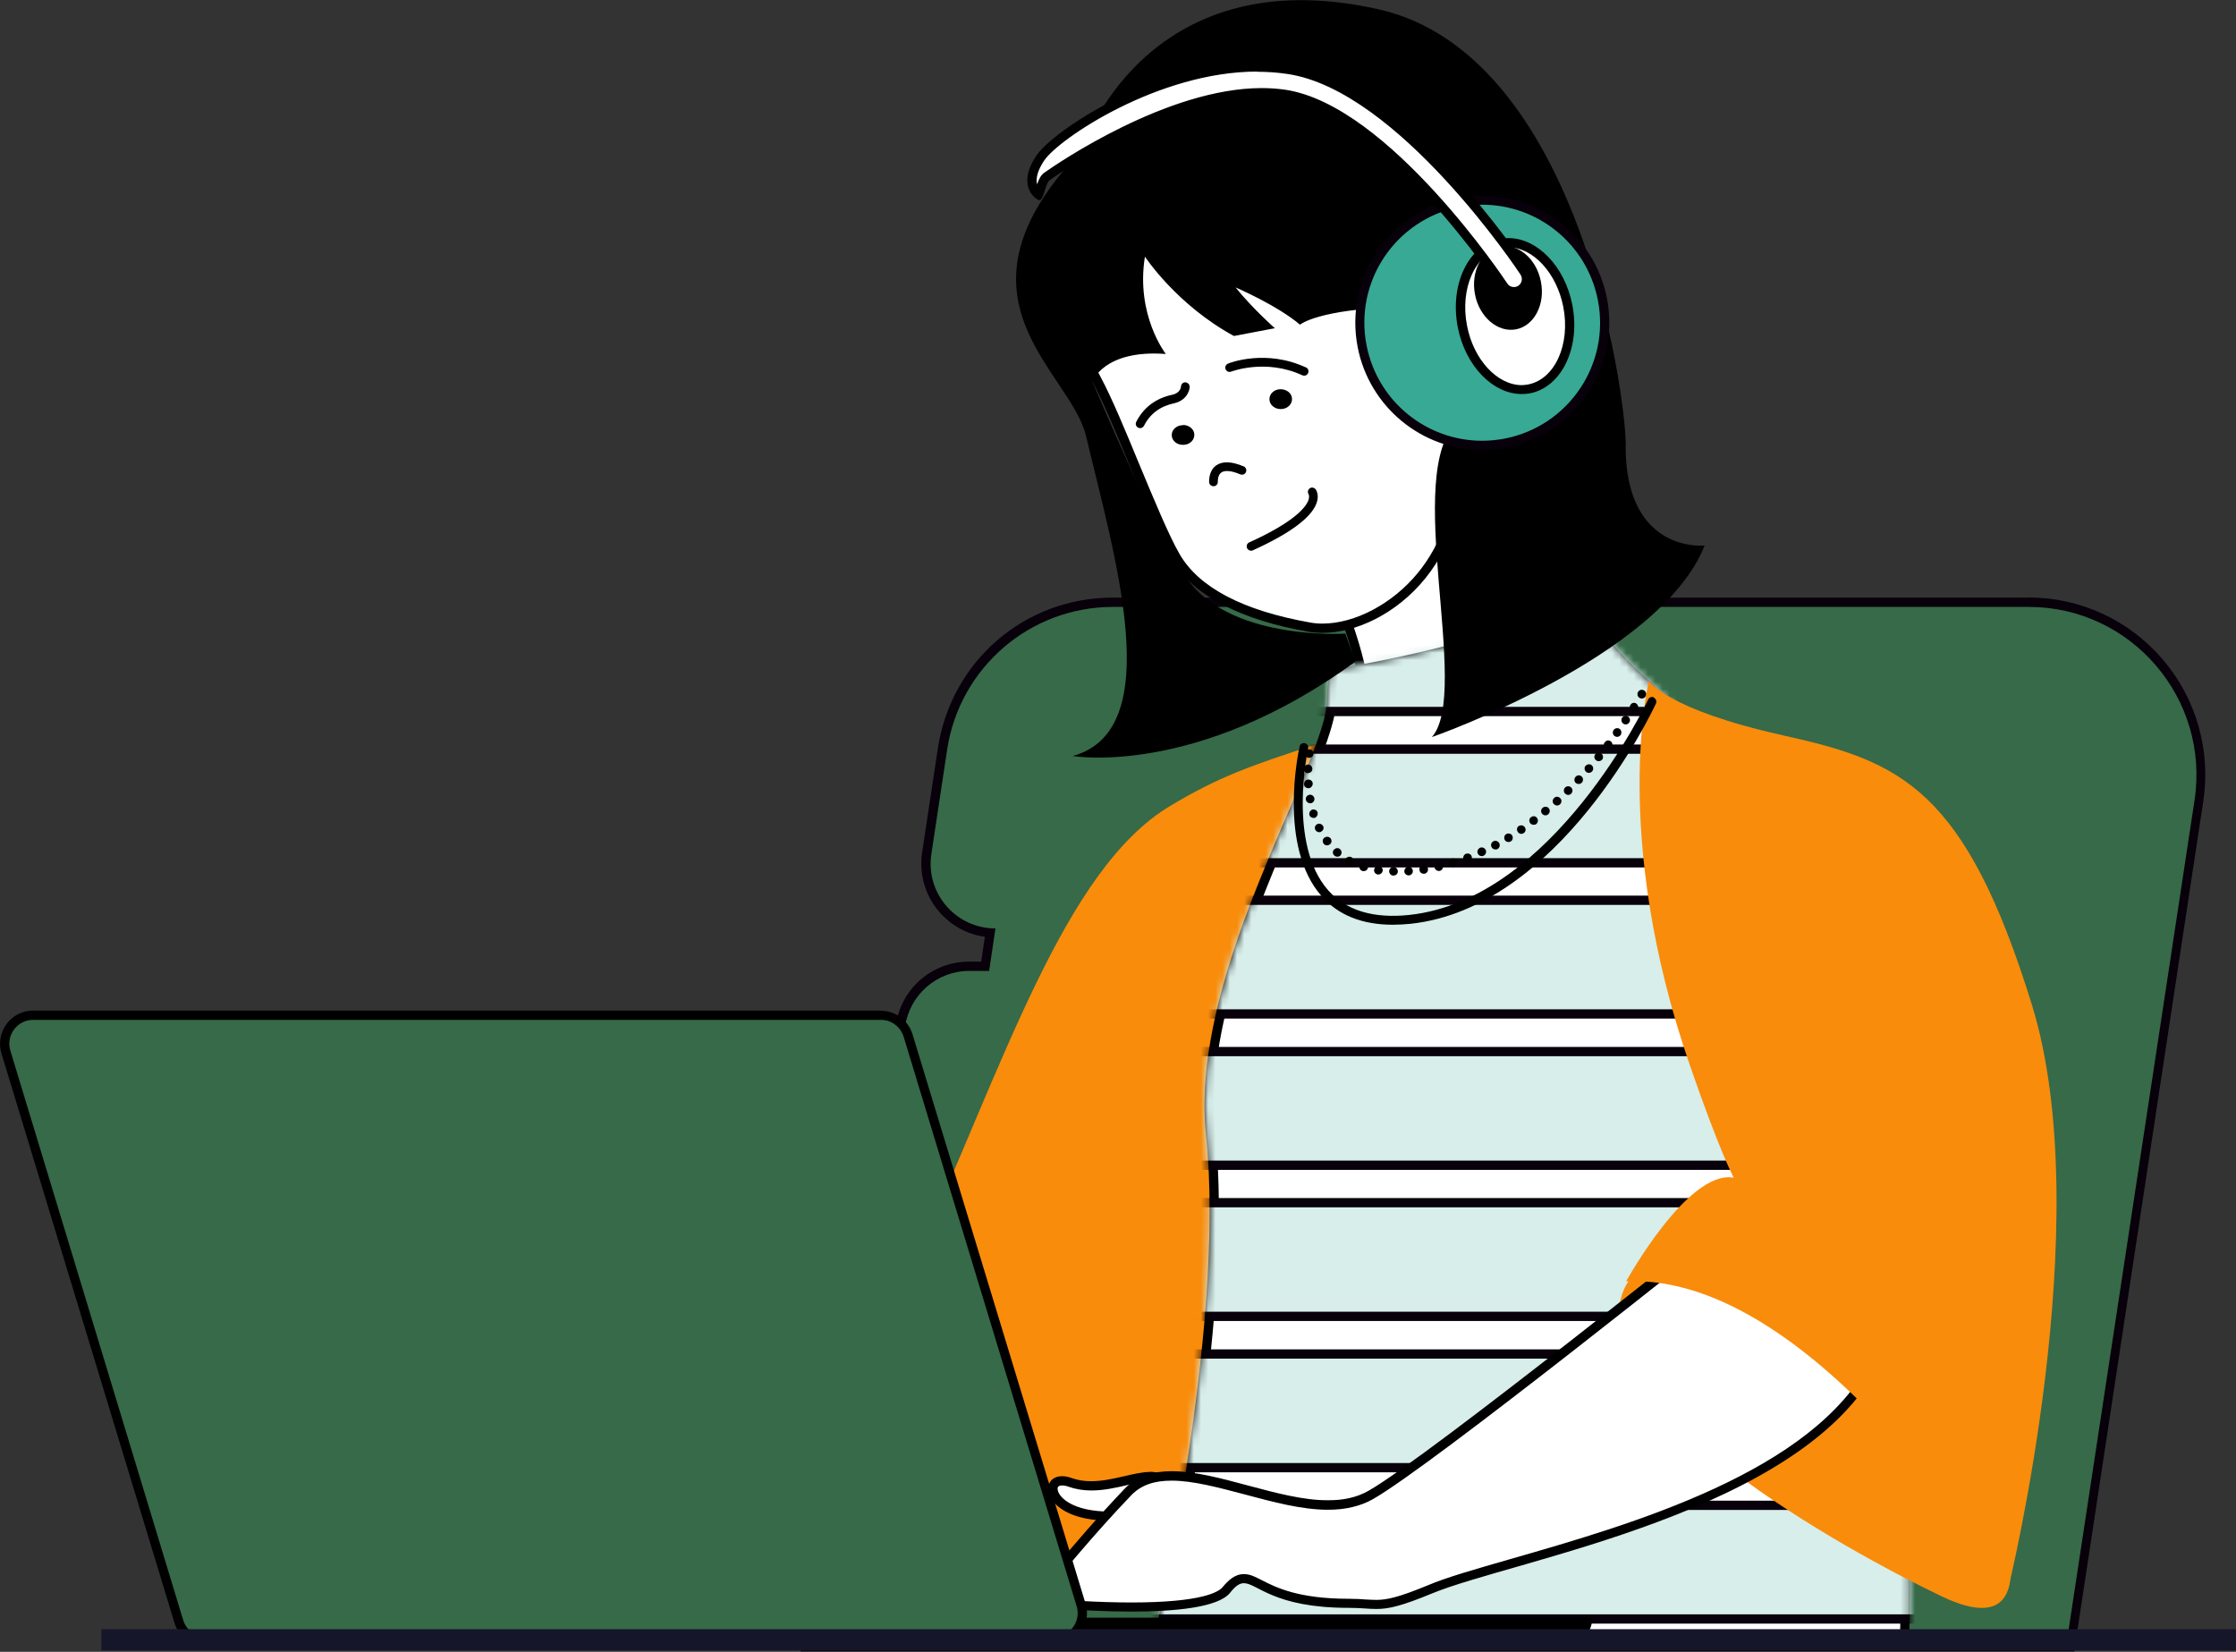 <svg width="310" height="229" viewBox="0 0 310 229" fill="none" xmlns="http://www.w3.org/2000/svg">
<rect x="0" y="0" width="310" height="229" fill="#333333" stroke="none"/>
<g clip-path="url(#clip0_10_3507)">
<path d="M111.764 228.357L124.846 142.187C125.565 137.431 129.566 133.986 134.363 133.986H136.569L137.262 129.333C134.722 129.127 132.362 127.945 130.695 125.991C128.874 123.857 128.053 121.03 128.489 118.253L130.669 103.831C132.465 92.058 142.392 83.497 154.269 83.497H281.27C288.247 83.497 294.84 86.531 299.38 91.826C303.921 97.122 305.921 104.114 304.87 111.03L287.067 228.357H111.764Z" fill="#366A48"/>
<path d="M281.27 84.14C295.481 84.14 306.383 96.839 304.254 110.927L286.529 227.689H112.508L125.488 142.264C126.155 137.868 129.926 134.603 134.363 134.603H137.134L138.006 128.716C132.491 128.716 128.284 123.806 129.13 118.356L131.311 103.934C133.029 92.546 142.803 84.14 154.295 84.14H281.296H281.27ZM281.27 82.854H154.269C142.059 82.854 131.875 91.646 130.028 103.729L127.848 118.15C127.386 121.132 128.258 124.14 130.208 126.402C131.849 128.305 134.081 129.539 136.544 129.873L136.031 133.318H134.363C129.259 133.318 124.975 136.994 124.205 142.058L111.225 227.483L110.995 228.948H287.58L287.734 227.869L305.46 111.107C306.537 104.011 304.485 96.839 299.816 91.389C295.148 85.939 288.376 82.829 281.219 82.829L281.27 82.854Z" fill="#08000A"/>
<path d="M182.434 103.215C173.354 106.145 168.89 107.739 162.247 111.724C147.497 120.516 139.083 147.791 126.796 174.809L69.849 188.64C69.849 188.64 75.621 205.889 70.157 222.291C70.157 222.291 134.44 230.466 151.704 219.591C171.096 207.38 184.23 161.262 187.18 156.583C198.261 138.999 196.851 98.562 182.46 103.215H182.434Z" fill="#F98C0B"/>
<path d="M193.08 102.88C191.464 102.88 190.232 102.726 189.565 102.623C190.335 95.502 186.949 86.531 186.205 84.705L201.904 61.723C206.521 75.399 214.832 89.41 216.397 91.981C207.599 101.441 198.03 102.88 193.08 102.88Z" fill="white"/>
<path d="M201.699 63.137C206.188 75.862 213.575 88.562 215.576 91.904C207.034 100.875 197.851 102.238 193.054 102.238C191.874 102.238 190.899 102.161 190.232 102.084C190.745 95.271 187.821 87.148 186.898 84.783L201.699 63.137ZM202.083 60.284L185.461 84.603C185.461 84.603 189.976 95.323 188.822 103.138C188.822 103.138 190.412 103.523 193.054 103.523C198.467 103.523 208.214 101.929 217.167 92.058C217.167 92.058 207.06 75.811 202.083 60.284Z" fill="black"/>
<path d="M160.579 227.663C161.939 221.596 170.506 182.213 167.864 157.251C166.325 142.804 173.713 125.631 179.1 113.086C182.203 105.862 184.64 100.181 184.64 96.916C184.64 93.651 185.256 93.009 185.512 93.009C185.615 93.009 185.743 93.086 185.769 93.112L185.974 93.266H186.256C187.257 93.086 210.035 89.384 217.808 83.291C219.219 85.117 223.913 91.029 226.555 93.369C266.392 128.768 264.314 219.308 264.058 227.663H160.579Z" fill="white"/>
<path d="M217.68 84.166C219.424 86.402 223.657 91.646 226.119 93.832C264.93 128.305 263.75 215.607 263.417 226.995H161.374C163.17 218.871 171.045 181.313 168.48 157.148C166.966 142.881 174.328 125.786 179.69 113.318C182.819 106.042 185.282 100.284 185.282 96.891C185.282 95.065 185.487 94.191 185.641 93.806L185.795 93.934L186.359 93.857C187.334 93.703 209.343 90.13 217.68 84.191V84.166ZM217.911 82.366C210.779 88.639 186.154 92.572 186.154 92.572C186.154 92.572 185.872 92.34 185.513 92.34C184.871 92.34 183.999 93.034 183.999 96.891C183.999 105.657 164.812 134.577 167.197 157.303C170.07 184.475 159.758 228.28 159.758 228.28H264.648C264.648 228.28 269.265 130.439 226.966 92.855C223.913 90.13 217.885 82.34 217.885 82.34L217.911 82.366Z" fill="black"/>
<mask id="mask0_10_3507" style="mask-type:luminance" maskUnits="userSpaceOnUse" x="159" y="82" width="106" height="147">
<path d="M186.154 92.572C186.154 92.572 210.754 88.639 217.911 82.366C217.911 82.366 223.939 90.181 226.991 92.88C269.291 130.464 264.673 228.306 264.673 228.306H159.784C159.784 228.306 170.096 184.501 167.223 157.328C164.812 134.603 184.025 105.683 184.025 96.916C184.025 90.875 186.179 92.598 186.179 92.598L186.154 92.572Z" fill="white"/>
</mask>
<g mask="url(#mask0_10_3507)">
<path d="M269.47 208.691H150.498V224.45H269.47V208.691Z" fill="#D7EEEA"/>
<path d="M268.829 209.334V223.807H151.139V209.334H268.829ZM270.112 208.049H149.857V225.093H270.112V208.049Z" fill="#08000A"/>
<path d="M269.47 187.714H150.498V203.473H269.47V187.714Z" fill="#D7EEEA"/>
<path d="M268.829 188.357V202.83H151.139V188.357H268.829ZM270.112 187.072H149.857V204.116H270.112V187.072Z" fill="#08000A"/>
<path d="M269.47 166.737H150.498V182.496H269.47V166.737Z" fill="#D7EEEA"/>
<path d="M268.829 167.38V181.853H151.139V167.38H268.829ZM270.112 166.095H149.857V183.139H270.112V166.095Z" fill="#08000A"/>
<path d="M269.47 145.786H150.498V161.545H269.47V145.786Z" fill="#D7EEEA"/>
<path d="M268.829 146.429V160.902H151.139V146.429H268.829ZM270.112 145.144H149.857V162.187H270.112V145.144Z" fill="#08000A"/>
<path d="M269.47 124.809H150.498V140.568H269.47V124.809Z" fill="#D7EEEA"/>
<path d="M268.829 125.452V139.925H151.139V125.452H268.829ZM270.112 124.167H149.857V141.21H270.112V124.167Z" fill="#08000A"/>
<path d="M269.47 103.857H150.498V119.616H269.47V103.857Z" fill="#D7EEEA"/>
<path d="M268.829 104.5V118.973H151.139V104.5H268.829ZM270.112 103.215H149.857V120.259H270.112V103.215Z" fill="#08000A"/>
<path d="M269.47 82.88H150.498V98.639H269.47V82.88Z" fill="#D7EEEA"/>
<path d="M268.829 83.523V97.996H151.139V83.523H268.829ZM270.112 82.238H149.857V99.282H270.112V82.238Z" fill="#08000A"/>
</g>
<path d="M224.914 179.359C219.501 195.041 255.875 214.912 269.137 221.288C282.399 227.663 278.731 213.55 276.781 209.463C271.24 197.92 230.326 163.678 224.914 179.359Z" fill="#F98C0B"/>
<path d="M154.089 210.183C153.73 210.183 153.371 210.183 152.986 210.157C147.83 209.9 145.932 207.689 145.983 206.352C145.983 205.684 146.471 205.298 147.266 205.298C147.599 205.298 147.984 205.375 148.369 205.504C149.267 205.812 150.216 205.967 151.293 205.967C152.961 205.967 154.628 205.581 156.116 205.247C157.347 204.964 158.527 204.707 159.476 204.707C160.117 204.707 160.631 204.836 160.99 205.067C161.58 205.453 161.81 206.198 161.554 206.995C161.092 208.537 158.886 210.183 154.064 210.183H154.089Z" fill="white"/>
<path d="M159.476 205.35C159.989 205.35 160.374 205.427 160.656 205.607C160.99 205.838 161.118 206.301 160.964 206.815C160.579 208.075 158.553 209.54 154.089 209.54C153.756 209.54 153.397 209.54 153.012 209.54C148.164 209.309 146.599 207.278 146.625 206.378C146.625 206.249 146.625 205.941 147.266 205.941C147.522 205.941 147.83 205.992 148.164 206.121C149.139 206.455 150.165 206.635 151.293 206.635C153.038 206.635 154.756 206.249 156.27 205.889C157.475 205.607 158.604 205.35 159.502 205.35H159.476ZM159.476 204.064C157.244 204.064 154.243 205.35 151.268 205.35C150.344 205.35 149.446 205.221 148.574 204.913C148.087 204.733 147.651 204.656 147.24 204.656C143.906 204.656 144.419 210.414 152.935 210.8C153.32 210.8 153.705 210.825 154.064 210.825C162.529 210.825 163.426 205.915 161.323 204.527C160.784 204.193 160.169 204.064 159.45 204.039L159.476 204.064Z" fill="black"/>
<path d="M156.86 222.779C151.293 222.779 145.598 222.29 143.213 222.059C145.137 219.643 150.601 212.882 156.398 206.815C157.834 205.324 159.809 204.578 162.452 204.578C165.53 204.578 169.07 205.529 172.815 206.532C176.637 207.56 180.587 208.614 184.127 208.614C186.462 208.614 188.385 208.151 190.027 207.226C198.313 202.522 239.15 169.771 240.894 168.382C242.28 167.585 243.87 167.148 245.537 167.148C250.18 167.148 255.234 170.516 258.414 175.709C261.236 180.311 261.775 185.246 259.902 188.922C251.899 204.604 226.427 211.93 209.574 216.763C204.854 218.126 200.801 219.283 198.236 220.362C194.003 222.111 192.361 222.445 190.822 222.445C190.361 222.445 189.899 222.419 189.386 222.368C188.719 222.316 187.949 222.265 186.975 222.265C179.818 222.265 176.637 220.619 174.739 219.643C173.841 219.18 173.2 218.846 172.481 218.846C171.635 218.846 170.942 219.308 170.044 220.414C169.326 221.288 166.684 222.779 156.885 222.779H156.86Z" fill="white"/>
<path d="M245.537 167.791C249.898 167.791 254.849 171.107 257.876 176.043C260.569 180.439 261.108 185.143 259.338 188.614C251.463 204.064 226.145 211.339 209.394 216.146C204.674 217.509 200.57 218.666 197.979 219.771C193.875 221.468 192.259 221.802 190.822 221.802C190.361 221.802 189.925 221.776 189.412 221.751C188.719 221.699 187.949 221.648 186.949 221.648C179.972 221.648 176.868 220.054 174.995 219.103C174.046 218.614 173.328 218.229 172.456 218.229C171.148 218.229 170.25 219.154 169.506 220.028C168.993 220.671 166.736 222.162 156.834 222.162C152.063 222.162 147.189 221.802 144.419 221.571C146.779 218.64 151.652 212.702 156.834 207.303C158.168 205.915 159.938 205.272 162.426 205.272C165.427 205.272 168.916 206.223 172.635 207.2C176.483 208.229 180.485 209.308 184.102 209.308C186.539 209.308 188.591 208.82 190.335 207.843C198.569 203.164 238.611 171.082 241.202 168.999C242.536 168.228 243.998 167.842 245.537 167.842V167.791ZM245.537 166.506C243.819 166.506 242.1 166.943 240.484 167.894C240.484 167.894 198.056 201.956 189.719 206.686C188.052 207.637 186.154 207.997 184.127 207.997C177.304 207.997 168.89 203.961 162.452 203.961C159.887 203.961 157.655 204.604 155.936 206.378C148.651 214.013 141.982 222.599 141.982 222.599C141.982 222.599 149.498 223.421 156.86 223.421C162.913 223.421 168.89 222.856 170.532 220.825C171.302 219.848 171.866 219.488 172.456 219.488C174.303 219.488 176.56 222.907 186.949 222.907C188.668 222.907 189.719 223.062 190.822 223.062C192.464 223.062 194.208 222.702 198.492 220.928C209.83 216.223 250.026 209.72 260.492 189.179C265.11 180.131 255.234 166.48 245.563 166.48L245.537 166.506Z" fill="black"/>
<path d="M183.332 87.122C182.691 87.122 182.075 87.07 181.511 86.967C172.045 85.271 165.812 82.006 163.016 77.25C161.477 74.602 159.373 69.564 157.373 64.679C155.5 60.155 153.576 55.45 152.011 52.571C150.395 49.563 148.035 43.702 150.447 38.304C152.55 33.625 157.783 30.283 166.043 28.329C169.275 27.558 172.353 27.172 175.123 27.172C192.541 27.172 195.029 41.903 195.132 42.545L195.234 43.214L195.901 43.085C196.491 42.957 197.056 42.905 197.594 42.905C201.468 42.905 204.264 46.093 204.854 51.183C205.367 55.553 201.852 57.79 201.827 57.79L201.442 58.021L201.545 58.458C203.648 69.049 200.262 75.965 197.056 79.872C193.464 84.268 188.078 87.096 183.358 87.096L183.332 87.122Z" fill="white"/>
<path d="M175.124 27.841C191.951 27.841 194.414 42.057 194.491 42.674L194.696 44.011L196.03 43.728C196.568 43.625 197.081 43.548 197.594 43.548C201.801 43.548 203.776 47.533 204.213 51.26C204.674 55.168 201.596 57.173 201.468 57.25L200.724 57.713L200.903 58.587C202.956 68.947 199.672 75.656 196.543 79.461C193.054 83.703 187.872 86.453 183.332 86.453C182.742 86.453 182.152 86.402 181.613 86.299C172.328 84.654 166.274 81.466 163.58 76.89C162.067 74.294 159.989 69.255 157.963 64.397C156.09 59.846 154.141 55.142 152.576 52.237C151.011 49.332 148.728 43.676 151.037 38.535C153.063 34.062 158.142 30.823 166.197 28.921C169.403 28.175 172.404 27.789 175.124 27.789V27.841ZM175.124 26.555C172.404 26.555 169.352 26.915 165.889 27.712C144.162 32.828 148.01 46.504 151.447 52.88C154.654 58.818 159.45 72.417 162.452 77.559C165.479 82.7 172.225 85.965 181.383 87.585C181.998 87.687 182.665 87.739 183.332 87.739C192.567 87.739 205.931 77.327 202.16 58.33C202.16 58.33 206.059 55.913 205.495 51.08C204.879 45.939 202.006 42.237 197.594 42.237C197.004 42.237 196.414 42.314 195.773 42.443C195.773 42.443 193.311 26.53 175.124 26.53V26.555Z" fill="black"/>
<path d="M181.075 50.952C175.509 48.355 170.455 50.309 170.25 50.412C169.942 50.541 169.788 50.9 169.916 51.183C170.045 51.492 170.378 51.646 170.686 51.517C170.737 51.517 175.457 49.666 180.562 52.032C180.639 52.057 180.716 52.083 180.818 52.083C181.049 52.083 181.254 51.954 181.357 51.723C181.485 51.414 181.357 51.08 181.075 50.926V50.952Z" fill="black"/>
<path d="M164.376 53.008C164.042 52.957 163.76 53.24 163.734 53.574C163.734 53.677 163.632 54.499 162.503 54.731C160.246 55.219 158.553 56.479 157.527 58.484C157.373 58.793 157.501 59.127 157.783 59.281C157.886 59.333 157.963 59.358 158.065 59.358C158.27 59.358 158.501 59.23 158.604 59.024C159.45 57.353 160.861 56.325 162.759 55.913C164.401 55.553 164.914 54.294 164.94 53.651C164.94 53.317 164.709 53.06 164.376 53.008Z" fill="black"/>
<path d="M181.562 67.713C181.306 67.919 181.254 68.278 181.434 68.535C181.434 68.535 181.562 68.767 181.434 69.255C181.126 70.207 179.664 72.263 173.2 75.194C172.892 75.322 172.764 75.682 172.892 75.991C172.995 76.196 173.2 76.35 173.431 76.35C173.508 76.35 173.61 76.35 173.687 76.299C179.074 73.857 182.101 71.543 182.614 69.461C182.87 68.484 182.434 67.893 182.409 67.841C182.203 67.584 181.819 67.507 181.562 67.713Z" fill="black"/>
<path d="M172.405 64.654C170.763 63.96 169.48 63.908 168.608 64.525C167.531 65.297 167.633 66.788 167.633 66.839C167.633 67.147 167.916 67.405 168.223 67.405C168.223 67.405 168.223 67.405 168.275 67.405C168.608 67.405 168.865 67.096 168.839 66.762C168.839 66.762 168.788 65.888 169.327 65.502C169.814 65.168 170.737 65.245 171.943 65.759C172.251 65.888 172.61 65.759 172.738 65.451C172.866 65.142 172.738 64.808 172.43 64.654H172.405Z" fill="black"/>
<path d="M225.401 61.852C225.401 54.191 218.706 7.481 191.105 1.285C158.476 -6.041 149.934 20.9 149.934 20.9C130.259 41.312 148.42 51.337 150.575 60.464C154.448 76.865 161.939 101.209 148.728 104.808C148.728 104.808 165.812 107.816 187.924 91.724L186.513 87.842C186.513 87.842 171.43 88.819 165.068 80.875C161.195 76.042 151.447 52.906 151.447 52.906C151.447 52.906 153.012 48.432 161.631 49.075C161.631 49.075 157.424 43.702 158.732 35.579C158.732 35.579 163.093 42.237 171.071 46.582L176.74 45.502C176.74 45.502 173.585 42.7 171.302 39.846C171.302 39.846 177.099 42.34 180.228 45.013C180.228 45.013 182.716 42.854 194.183 42.545C194.516 42.545 191.515 35.605 191.874 35.579C192.054 35.579 195.568 42.52 195.748 42.494C208.548 42.34 205.854 55.065 202.135 58.381C194.311 65.348 204.033 95.914 198.518 102.186C198.518 102.186 230.198 91.132 236.328 75.631C236.328 75.631 225.375 76.813 225.375 61.852H225.401Z" fill="black"/>
<path d="M177.535 53.959C176.663 53.959 175.97 54.602 175.996 55.373C175.996 56.119 176.74 56.736 177.586 56.71C178.458 56.71 179.151 56.068 179.125 55.296C179.125 54.551 178.407 53.959 177.535 53.959Z" fill="black"/>
<path d="M163.991 58.947C163.119 58.947 162.426 59.59 162.452 60.335C162.452 61.106 163.196 61.698 164.042 61.672C164.914 61.672 165.607 61.029 165.581 60.258C165.581 59.513 164.837 58.895 163.991 58.921V58.947Z" fill="black"/>
<path d="M205.47 61.749C197.389 61.749 190.386 55.965 188.847 48.021C187.052 38.818 193.054 29.872 202.212 28.047C203.289 27.841 204.418 27.738 205.495 27.738C213.576 27.738 220.578 33.522 222.118 41.466C222.99 45.913 222.092 50.464 219.552 54.217C217.038 57.996 213.191 60.541 208.727 61.415C207.65 61.62 206.547 61.749 205.444 61.749H205.47Z" fill="#37A995"/>
<path d="M205.521 28.381C213.165 28.381 219.988 33.78 221.528 41.595C223.272 50.464 217.5 59.05 208.65 60.798C207.573 61.004 206.521 61.106 205.47 61.106C197.825 61.106 191.002 55.708 189.463 47.893C187.719 39.024 193.49 30.438 202.34 28.69C203.392 28.484 204.469 28.381 205.495 28.381H205.521ZM205.521 27.096C204.392 27.096 203.238 27.198 202.109 27.43C192.592 29.306 186.359 38.612 188.232 48.15C189.848 56.402 197.107 62.392 205.495 62.392C206.65 62.392 207.778 62.289 208.907 62.057C218.424 60.181 224.657 50.875 222.784 41.337C221.168 33.086 213.909 27.096 205.521 27.096Z" fill="#08000A"/>
<path d="M210.985 54.011C207.265 54.011 203.725 50.258 202.75 45.27C201.673 39.718 204.059 34.551 208.086 33.754C208.445 33.677 208.804 33.651 209.138 33.651C212.857 33.651 216.397 37.404 217.372 42.391C218.449 47.944 216.064 53.111 212.036 53.908C211.677 53.985 211.318 54.011 210.985 54.011Z" fill="white"/>
<path d="M209.138 34.294C212.549 34.294 215.807 37.841 216.731 42.52C217.757 47.739 215.576 52.546 211.908 53.291C211.6 53.343 211.292 53.394 210.985 53.394C207.573 53.394 204.289 49.846 203.392 45.168C202.366 39.949 204.546 35.142 208.214 34.397C208.522 34.345 208.83 34.294 209.138 34.294ZM209.138 33.008C208.753 33.008 208.342 33.034 207.958 33.111C203.571 33.985 200.955 39.461 202.109 45.373C203.161 50.746 206.983 54.628 210.959 54.628C211.344 54.628 211.754 54.602 212.139 54.525C216.525 53.651 219.142 48.176 217.987 42.263C216.936 36.89 213.114 33.008 209.138 33.008Z" fill="black"/>
<path d="M207.932 34.191C205.418 34.679 203.879 37.661 204.495 40.823C205.11 43.985 207.676 46.144 210.189 45.656C212.703 45.167 214.268 42.185 213.627 39.023C213.011 35.861 210.472 33.702 207.932 34.191Z" fill="black"/>
<path d="M209.882 40.438C209.292 40.438 208.753 40.129 208.42 39.641C207.753 38.638 192.079 15.167 178.099 13.085C177.099 12.931 176.022 12.854 174.918 12.854C162.016 12.854 146.907 23.239 145.214 24.422C144.727 24.756 144.496 25.45 144.265 26.221C144.188 26.453 144.085 26.787 143.983 27.018C143.777 26.838 143.393 26.453 143.213 25.836C142.88 24.782 143.239 23.419 144.265 21.903C146.471 18.664 160.22 9.306 174.328 9.306C175.791 9.306 177.227 9.409 178.638 9.615C194.311 11.954 210.703 36.659 211.369 37.713C211.908 38.535 211.677 39.615 210.882 40.155C210.6 40.335 210.266 40.438 209.907 40.438H209.882Z" fill="white"/>
<path d="M174.303 9.949C175.739 9.949 177.15 10.052 178.51 10.257C193.901 12.545 210.651 37.816 210.805 38.073C211.139 38.587 211.01 39.281 210.497 39.615C210.318 39.744 210.112 39.795 209.882 39.795C209.497 39.795 209.163 39.615 208.958 39.281C208.804 39.024 192.541 14.576 178.202 12.443C177.15 12.288 176.047 12.211 174.918 12.211C161.81 12.211 146.548 22.7 144.829 23.908C144.29 24.268 144.008 24.885 143.777 25.579C143.777 25.579 143.777 25.553 143.777 25.527C143.572 24.679 143.906 23.522 144.778 22.237C146.856 19.178 160.656 9.923 174.303 9.923V9.949ZM174.303 8.664C159.963 8.664 145.958 18.227 143.726 21.517C140.879 25.682 143.521 27.61 144.034 27.738C144.034 27.738 144.085 27.738 144.111 27.738C144.726 27.738 144.932 25.348 145.547 24.962C145.727 24.833 161.528 13.496 174.918 13.496C175.97 13.496 176.996 13.574 177.997 13.702C191.797 15.759 207.727 39.744 207.881 39.975C208.342 40.669 209.112 41.055 209.882 41.055C210.343 41.055 210.779 40.926 211.19 40.669C212.293 39.949 212.601 38.458 211.857 37.353C211.164 36.299 194.568 11.337 178.664 8.972C177.201 8.766 175.739 8.664 174.277 8.664H174.303Z" fill="black"/>
<path d="M247.256 101.955C230.993 98.356 228.607 94.397 228.607 94.397C228.607 94.397 223.272 115.76 234.276 147.662C238.355 159.488 240.356 163.267 240.356 163.267C233.994 162.136 225.452 177.637 225.452 177.637C252.104 176.454 278.397 220.311 278.397 220.311C278.397 220.311 290.992 169.359 281.706 139.307C272.42 109.256 263.494 105.554 247.23 101.955H247.256Z" fill="#F98C0B"/>
<path d="M229.3 96.685C228.992 96.531 228.633 96.685 228.505 96.968C228.376 97.251 215.422 124.68 195.414 126.84C190.412 127.379 186.616 126.223 184.153 123.446C178.458 117.019 181.331 103.883 181.357 103.755C181.434 103.42 181.229 103.112 180.895 103.035C180.562 102.958 180.254 103.163 180.177 103.497C180.049 104.063 177.124 117.379 183.255 124.269C185.564 126.891 188.873 128.202 193.105 128.202C193.901 128.202 194.696 128.151 195.542 128.074C216.218 125.863 229.043 98.69 229.582 97.533C229.71 97.225 229.582 96.865 229.3 96.737V96.685Z" fill="black"/>
<path d="M186.59 119.076C186.436 119.359 186.539 119.719 186.821 119.899C186.898 119.95 187 119.976 187.103 119.976C187.308 119.976 187.514 119.873 187.616 119.667C187.77 119.384 187.667 119.025 187.385 118.845C187.077 118.69 186.718 118.793 186.564 119.076H186.59Z" fill="black"/>
<path d="M195.26 120.156C194.927 120.181 194.696 120.464 194.696 120.798C194.696 121.107 194.978 121.364 195.312 121.364C195.671 121.338 195.902 121.055 195.876 120.721C195.85 120.387 195.568 120.13 195.235 120.156H195.26Z" fill="black"/>
<path d="M191.182 120.053C190.874 120.001 190.566 120.233 190.515 120.541C190.438 120.875 190.694 121.184 191.002 121.235H191.105C191.387 121.235 191.643 121.029 191.695 120.721C191.746 120.412 191.515 120.104 191.182 120.053Z" fill="black"/>
<path d="M189.232 119.59C188.924 119.487 188.591 119.667 188.488 120.001C188.386 120.31 188.565 120.644 188.873 120.747C188.95 120.772 189.001 120.772 189.078 120.772C189.335 120.772 189.566 120.618 189.643 120.361C189.745 120.053 189.566 119.718 189.258 119.616L189.232 119.59Z" fill="black"/>
<path d="M193.208 120.207C192.875 120.207 192.593 120.438 192.593 120.773C192.593 121.107 192.849 121.39 193.183 121.39C193.516 121.39 193.798 121.132 193.798 120.824C193.798 120.49 193.542 120.207 193.234 120.207H193.208Z" fill="black"/>
<path d="M201.314 119.025C201.006 119.127 200.827 119.436 200.904 119.77C200.981 120.053 201.212 120.207 201.468 120.207C201.519 120.207 201.571 120.207 201.648 120.181C201.955 120.079 202.135 119.744 202.058 119.436C201.955 119.127 201.622 118.948 201.314 119.025Z" fill="black"/>
<path d="M199.313 119.539C199.005 119.616 198.8 119.95 198.877 120.258C198.954 120.541 199.185 120.747 199.467 120.747C199.518 120.747 199.544 120.747 199.595 120.747C199.903 120.67 200.134 120.335 200.057 120.027C199.98 119.719 199.672 119.487 199.339 119.564L199.313 119.539Z" fill="black"/>
<path d="M181.434 105.065C181.434 105.065 181.46 105.065 181.511 105.065C181.819 105.065 182.075 104.834 182.101 104.525C182.127 104.191 181.896 103.909 181.562 103.883C181.229 103.857 180.921 104.088 180.921 104.423C180.87 104.757 181.1 105.04 181.46 105.065H181.434Z" fill="black"/>
<path d="M197.287 119.924C196.953 119.976 196.722 120.284 196.799 120.618C196.825 120.927 197.081 121.132 197.389 121.132H197.492C197.8 121.081 198.031 120.772 197.979 120.438C197.928 120.104 197.62 119.873 197.312 119.924H197.287Z" fill="black"/>
<path d="M184.948 117.765C184.717 118.022 184.743 118.408 185 118.613C185.102 118.716 185.256 118.767 185.41 118.767C185.564 118.767 185.743 118.716 185.846 118.588C186.077 118.33 186.026 117.945 185.795 117.739C185.564 117.508 185.179 117.534 184.974 117.791L184.948 117.765Z" fill="black"/>
<path d="M181.357 107.173C181.665 107.173 181.947 106.916 181.947 106.608C181.947 106.274 181.691 105.991 181.357 105.991C181.049 105.991 180.767 106.248 180.741 106.582C180.741 106.916 180.998 107.199 181.331 107.199L181.357 107.173Z" fill="black"/>
<path d="M181.742 111.364C182.05 111.312 182.281 111.004 182.229 110.669C182.152 110.361 181.87 110.13 181.537 110.181C181.203 110.258 180.972 110.541 181.049 110.875C181.101 111.158 181.357 111.364 181.639 111.364C181.665 111.364 181.716 111.364 181.742 111.364Z" fill="black"/>
<path d="M181.434 109.281C181.742 109.256 181.998 108.973 181.998 108.639C181.998 108.304 181.691 108.047 181.357 108.073C181.024 108.073 180.793 108.382 180.793 108.716C180.793 109.024 181.075 109.281 181.408 109.281H181.434Z" fill="black"/>
<path d="M183.614 116.119C183.358 116.325 183.307 116.685 183.512 116.968C183.614 117.122 183.794 117.199 183.999 117.199C184.128 117.199 184.23 117.148 184.358 117.071C184.641 116.865 184.666 116.505 184.487 116.248C184.281 115.965 183.897 115.94 183.64 116.119H183.614Z" fill="black"/>
<path d="M203.264 118.356C202.956 118.459 202.776 118.819 202.904 119.127C202.981 119.359 203.212 119.538 203.469 119.538C203.52 119.538 203.597 119.538 203.674 119.487C203.982 119.384 204.136 119.024 204.033 118.716C203.93 118.407 203.571 118.253 203.264 118.356Z" fill="black"/>
<path d="M183.435 114.526C183.281 114.243 182.922 114.114 182.64 114.243C182.332 114.397 182.204 114.731 182.357 115.04C182.46 115.245 182.665 115.374 182.896 115.374C182.973 115.374 183.076 115.374 183.153 115.297C183.46 115.143 183.589 114.808 183.435 114.5V114.526Z" fill="black"/>
<path d="M182.691 112.649C182.588 112.34 182.255 112.16 181.947 112.238C181.639 112.34 181.46 112.675 181.537 112.983C181.614 113.24 181.844 113.394 182.101 113.394C182.152 113.394 182.229 113.394 182.255 113.394C182.563 113.292 182.742 112.957 182.665 112.649H182.691Z" fill="black"/>
<path d="M218.449 107.687C218.218 107.919 218.218 108.304 218.449 108.536C218.578 108.639 218.731 108.69 218.86 108.69C219.014 108.69 219.168 108.639 219.296 108.51C219.527 108.279 219.527 107.893 219.296 107.662C219.065 107.43 218.68 107.43 218.449 107.687Z" fill="black"/>
<path d="M221.168 104.551C220.963 104.808 221.014 105.194 221.271 105.399C221.374 105.477 221.502 105.528 221.656 105.528C221.81 105.528 221.989 105.451 222.117 105.322C222.323 105.04 222.271 104.68 222.015 104.474C221.758 104.268 221.374 104.294 221.168 104.551Z" fill="black"/>
<path d="M219.835 106.145C219.629 106.376 219.629 106.762 219.886 106.993C219.988 107.096 220.142 107.148 220.271 107.148C220.45 107.148 220.604 107.071 220.732 106.942C220.938 106.711 220.938 106.325 220.681 106.094C220.45 105.888 220.065 105.914 219.835 106.171V106.145Z" fill="black"/>
<path d="M223.708 101.209C223.528 101.492 223.58 101.852 223.862 102.058C223.965 102.109 224.093 102.161 224.195 102.161C224.375 102.161 224.58 102.058 224.683 101.904C224.862 101.621 224.811 101.261 224.555 101.055C224.272 100.875 223.913 100.927 223.708 101.209Z" fill="black"/>
<path d="M222.477 102.906C222.272 103.163 222.323 103.523 222.579 103.729C222.682 103.806 222.81 103.857 222.938 103.857C223.144 103.857 223.298 103.78 223.426 103.626C223.631 103.343 223.58 102.983 223.323 102.777C223.041 102.572 222.682 102.623 222.502 102.906H222.477Z" fill="black"/>
<path d="M224.888 99.487C224.708 99.77 224.785 100.13 225.067 100.335C225.17 100.387 225.273 100.438 225.375 100.438C225.58 100.438 225.76 100.335 225.888 100.155C226.068 99.873 225.991 99.513 225.709 99.333C225.427 99.153 225.067 99.23 224.888 99.513V99.487Z" fill="black"/>
<path d="M227.915 95.708C227.633 95.554 227.274 95.631 227.094 95.939C226.94 96.222 227.017 96.582 227.325 96.762C227.428 96.813 227.504 96.839 227.633 96.839C227.838 96.839 228.043 96.736 228.146 96.531C228.3 96.248 228.223 95.862 227.915 95.708Z" fill="black"/>
<path d="M205.188 117.533C204.88 117.688 204.751 118.022 204.88 118.33C204.982 118.562 205.188 118.69 205.418 118.69C205.521 118.69 205.598 118.69 205.675 118.639C205.983 118.485 206.111 118.15 205.983 117.842C205.829 117.533 205.495 117.405 205.188 117.533Z" fill="black"/>
<path d="M226.863 97.533C226.581 97.353 226.196 97.43 226.042 97.739C225.863 98.022 225.94 98.381 226.222 98.561C226.324 98.638 226.427 98.664 226.53 98.664C226.709 98.664 226.94 98.561 227.043 98.381C227.222 98.099 227.12 97.713 226.863 97.559V97.533Z" fill="black"/>
<path d="M210.574 114.5C210.292 114.68 210.241 115.066 210.42 115.323C210.523 115.503 210.728 115.606 210.908 115.606C211.036 115.606 211.139 115.58 211.241 115.503C211.523 115.323 211.6 114.963 211.395 114.68C211.216 114.397 210.831 114.346 210.574 114.526V114.5Z" fill="black"/>
<path d="M208.83 115.631C208.548 115.786 208.471 116.171 208.625 116.454C208.727 116.634 208.933 116.737 209.138 116.737C209.24 116.737 209.369 116.711 209.446 116.66C209.728 116.48 209.805 116.12 209.651 115.837C209.497 115.554 209.112 115.477 208.83 115.631Z" fill="black"/>
<path d="M207.034 116.634C206.752 116.788 206.624 117.174 206.804 117.456C206.906 117.662 207.111 117.765 207.342 117.765C207.445 117.765 207.522 117.765 207.599 117.714C207.907 117.559 208.009 117.174 207.855 116.891C207.701 116.608 207.342 116.48 207.034 116.634Z" fill="black"/>
<path d="M212.267 113.292C211.985 113.472 211.959 113.857 212.139 114.114C212.267 114.269 212.447 114.346 212.626 114.346C212.755 114.346 212.883 114.32 212.986 114.243C213.242 114.037 213.293 113.652 213.088 113.394C212.883 113.112 212.524 113.086 212.267 113.292Z" fill="black"/>
<path d="M215.474 110.618C215.217 110.849 215.192 111.235 215.422 111.466C215.551 111.595 215.705 111.672 215.884 111.672C216.012 111.672 216.166 111.621 216.269 111.518C216.525 111.286 216.551 110.901 216.32 110.669C216.089 110.412 215.705 110.387 215.474 110.618Z" fill="black"/>
<path d="M216.987 109.178C216.756 109.41 216.756 109.795 216.987 110.027C217.115 110.13 217.269 110.207 217.423 110.207C217.551 110.207 217.731 110.155 217.834 110.027C218.064 109.795 218.064 109.41 217.834 109.178C217.603 108.947 217.218 108.947 216.987 109.178Z" fill="black"/>
<path d="M213.883 111.981C213.627 112.187 213.576 112.572 213.806 112.829C213.909 112.958 214.089 113.035 214.268 113.035C214.396 113.035 214.55 112.983 214.653 112.881C214.884 112.675 214.935 112.315 214.73 112.058C214.525 111.801 214.14 111.775 213.883 111.981Z" fill="black"/>
<path d="M125.231 228.203H216.833C219.014 228.203 220.758 226.455 220.758 224.27H125.231V228.203Z" fill="black"/>
<path d="M28.55 227.56C26.806 227.56 25.293 226.429 24.779 224.758L0.821 145.837C0.462 144.629 0.667 143.343 1.436 142.341C2.18 141.338 3.335 140.747 4.592 140.747H122.127C123.872 140.747 125.385 141.878 125.898 143.549L149.857 222.496C150.216 223.704 150.011 224.99 149.267 225.992C148.523 226.995 147.369 227.586 146.112 227.586H28.55V227.56Z" fill="#366A48"/>
<path d="M122.127 141.39C123.59 141.39 124.846 142.341 125.283 143.729L149.267 222.676C149.575 223.679 149.395 224.758 148.754 225.607C148.112 226.455 147.163 226.944 146.112 226.944H28.55C27.088 226.944 25.831 225.992 25.395 224.604L1.436 145.657C1.129 144.655 1.308 143.575 1.949 142.727C2.565 141.878 3.54 141.39 4.592 141.39H122.127ZM122.127 140.104H4.592C1.513 140.104 -0.693 143.087 0.205 146.043L24.189 224.99C24.779 226.918 26.549 228.255 28.576 228.255H146.112C149.19 228.255 151.396 225.273 150.498 222.316L126.514 143.395C125.924 141.467 124.154 140.13 122.127 140.13V140.104Z" fill="black"/>
<path d="M310 225.864H14.057V228.82H310V225.864Z" fill="#16162B"/>
</g>
<defs>
<clipPath id="clip0_10_3507">
<rect width="310" height="229" fill="white"/>
</clipPath>
</defs>
</svg>
